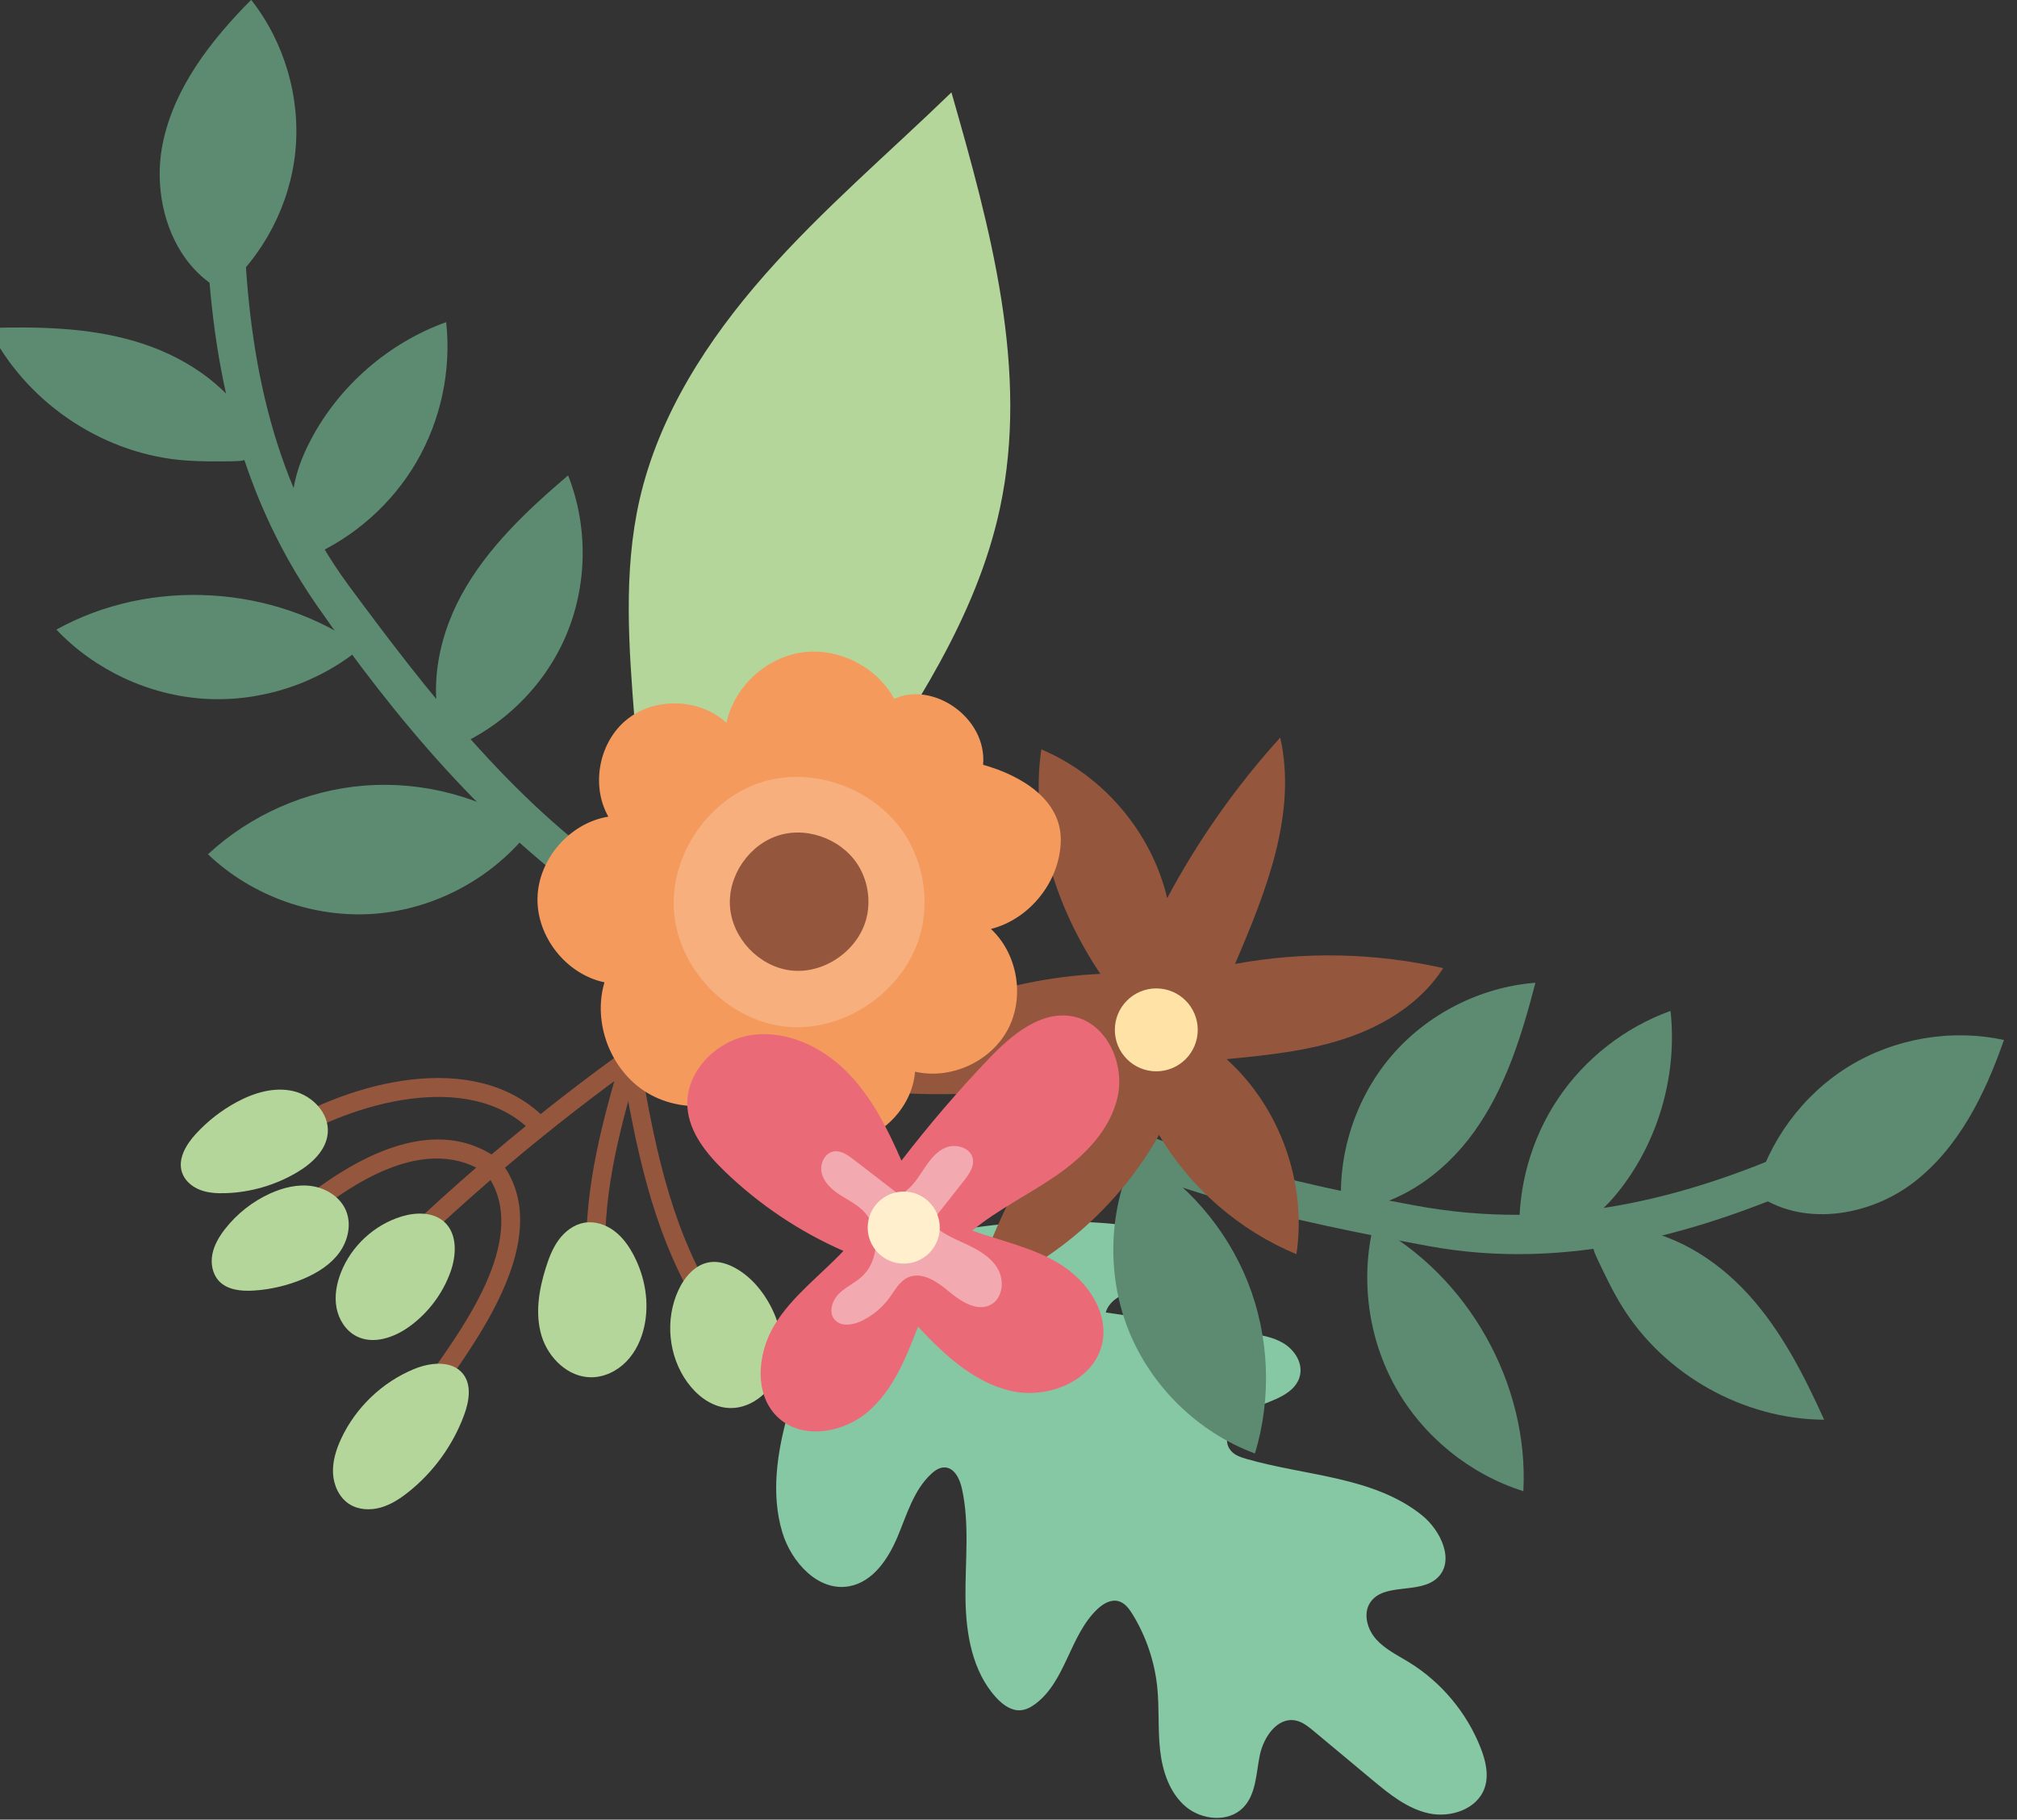<?xml version="1.0" encoding="UTF-8" standalone="no"?>
<!-- Created with Inkscape (http://www.inkscape.org/) -->

<svg
   xmlns:dc="http://purl.org/dc/elements/1.1/"
   xmlns:cc="http://creativecommons.org/ns#"
   xmlns:rdf="http://www.w3.org/1999/02/22-rdf-syntax-ns#"
   xmlns:svg="http://www.w3.org/2000/svg"
   xmlns="http://www.w3.org/2000/svg"
   xmlns:xlink="http://www.w3.org/1999/xlink"
   xmlns:sodipodi="http://sodipodi.sourceforge.net/DTD/sodipodi-0.dtd"
   xmlns:inkscape="http://www.inkscape.org/namespaces/inkscape"
   width="192.207"
   height="173.414"
   viewBox="0 0 50.855 45.882"
   version="1.1"
   id="svg1161"
   inkscape:version="0.92.4 (5da689c313, 2019-01-14)"
   sodipodi:docname="6.svg">
  <rect x="0" y="0" width="50.855" height="45.882" fill="#333333" stroke="none"/>
  <defs
     id="defs1155">
    <clipPath
       id="SVGID_2_">
      <use
         height="100%"
         width="100%"
         y="0"
         x="0"
         style="overflow:visible"
         xlink:href="#SVGID_1_"
         overflow="visible"
         id="use15" />
    </clipPath>
    <clipPath
       id="SVGID_4_">
      <use
         height="100%"
         width="100%"
         y="0"
         x="0"
         style="overflow:visible"
         xlink:href="#SVGID_3_"
         overflow="visible"
         id="use91" />
    </clipPath>
    <clipPath
       id="SVGID_6_">
      <use
         height="100%"
         width="100%"
         y="0"
         x="0"
         style="overflow:visible"
         xlink:href="#SVGID_5_"
         overflow="visible"
         id="use193" />
    </clipPath>
    <clipPath
       id="SVGID_8_">
      <use
         height="100%"
         width="100%"
         y="0"
         x="0"
         style="overflow:visible"
         xlink:href="#SVGID_7_"
         overflow="visible"
         id="use251" />
    </clipPath>
    <clipPath
       id="SVGID_10_">
      <use
         height="100%"
         width="100%"
         y="0"
         x="0"
         style="overflow:visible"
         xlink:href="#SVGID_9_"
         overflow="visible"
         id="use335" />
    </clipPath>
    <clipPath
       id="SVGID_12_">
      <use
         height="100%"
         width="100%"
         y="0"
         x="0"
         style="overflow:visible"
         xlink:href="#SVGID_11_"
         overflow="visible"
         id="use453" />
    </clipPath>
    <clipPath
       id="SVGID_14_">
      <use
         height="100%"
         width="100%"
         y="0"
         x="0"
         style="overflow:visible"
         xlink:href="#SVGID_13_"
         overflow="visible"
         id="use597" />
    </clipPath>
    <clipPath
       id="SVGID_16_">
      <use
         height="100%"
         width="100%"
         y="0"
         x="0"
         style="overflow:visible"
         xlink:href="#SVGID_15_"
         overflow="visible"
         id="use679" />
    </clipPath>
    <clipPath
       id="SVGID_18_">
      <use
         height="100%"
         width="100%"
         y="0"
         x="0"
         style="overflow:visible"
         xlink:href="#SVGID_17_"
         overflow="visible"
         id="use785" />
    </clipPath>
    <clipPath
       id="SVGID_20_">
      <use
         height="100%"
         width="100%"
         y="0"
         x="0"
         style="overflow:visible"
         xlink:href="#SVGID_19_"
         overflow="visible"
         id="use837" />
    </clipPath>
    <clipPath
       id="SVGID_22_">
      <use
         height="100%"
         width="100%"
         y="0"
         x="0"
         style="overflow:visible"
         xlink:href="#SVGID_21_"
         overflow="visible"
         id="use915" />
    </clipPath>
    <clipPath
       id="SVGID_24_">
      <use
         height="100%"
         width="100%"
         y="0"
         x="0"
         style="overflow:visible"
         xlink:href="#SVGID_23_"
         overflow="visible"
         id="use1009" />
    </clipPath>
    <clipPath
       id="SVGID_26_">
      <use
         height="100%"
         width="100%"
         y="0"
         x="0"
         style="overflow:visible"
         xlink:href="#SVGID_25_"
         overflow="visible"
         id="use1129" />
    </clipPath>
    <clipPath
       id="SVGID_28_">
      <use
         height="100%"
         width="100%"
         y="0"
         x="0"
         style="overflow:visible"
         xlink:href="#SVGID_27_"
         overflow="visible"
         id="use1177" />
    </clipPath>
    <path
       inkscape:connector-curvature="0"
       id="SVGID_1_"
       d="m 85.61,63.771 c 0,0 9.11,-7.035 22.765,-12.285 6.524,-2.508 21.116,-6.162 22.188,-5.343 1.133,1.889 5.288,20.02 5.415,28.834 0.125,8.814 -5.667,28.584 -7.177,29.34 -1.511,0.754 -22.784,-5.016 -28.585,-8.31 C 94.676,92.859 89.593,88.308 85.611,83.54 85.61,80.015 85.61,63.771 85.61,63.771 Z" />
    <path
       inkscape:connector-curvature="0"
       id="SVGID_3_"
       d="m 66.218,63.771 c 0,0 -9.109,-7.035 -22.765,-12.285 -6.523,-2.508 -21.116,-6.162 -22.186,-5.343 -1.133,1.889 -5.288,20.021 -5.414,28.836 -0.127,8.812 5.666,28.582 7.176,29.338 1.511,0.754 22.782,-5.016 28.583,-8.31 5.54,-3.148 10.624,-7.699 14.605,-12.467 0.001,-3.525 0.001,-19.769 0.001,-19.769 z" />
    <path
       inkscape:connector-curvature="0"
       id="SVGID_5_"
       d="m 216.268,64.571 c 0,0 -9.109,-7.034 -22.765,-12.285 -6.523,-2.509 -21.116,-6.162 -22.187,-5.343 -1.133,1.889 -5.288,20.021 -5.414,28.835 -0.127,8.814 5.666,28.583 7.176,29.339 1.511,0.755 22.782,-5.014 28.583,-8.311 5.54,-3.147 10.624,-7.697 14.605,-12.465 0.002,-3.527 0.002,-19.77 0.002,-19.77 z" />
    <path
       inkscape:connector-curvature="0"
       id="SVGID_7_"
       d="m 235.66,64.57 c 0,0 9.11,-7.034 22.765,-12.285 6.524,-2.509 21.116,-6.162 22.188,-5.343 1.133,1.888 5.288,20.021 5.415,28.835 0.125,8.814 -5.667,28.583 -7.177,29.339 -1.511,0.755 -22.784,-5.014 -28.585,-8.311 -5.54,-3.148 -10.623,-7.697 -14.605,-12.466 C 235.66,80.814 235.66,64.57 235.66,64.57 Z" />
    <path
       inkscape:connector-curvature="0"
       id="SVGID_9_"
       d="m 365.769,66.058 c 0,0 -9.111,-7.032 -22.767,-12.284 -6.523,-2.508 -21.116,-6.161 -22.186,-5.343 -1.133,1.89 -5.289,20.021 -5.415,28.835 -0.126,8.814 5.667,28.583 7.178,29.338 1.51,0.757 22.782,-5.013 28.583,-8.31 5.54,-3.148 10.624,-7.696 14.606,-12.465 0.001,-3.526 0.001,-19.771 0.001,-19.771 z" />
    <path
       inkscape:connector-curvature="0"
       id="SVGID_11_"
       d="m 385.16,66.058 c 0,0 9.111,-7.034 22.766,-12.284 6.524,-2.508 21.116,-6.161 22.187,-5.343 1.133,1.89 5.288,20.021 5.416,28.835 0.125,8.814 -5.667,28.583 -7.178,29.338 -1.511,0.757 -22.782,-5.014 -28.585,-8.31 -5.54,-3.148 -10.623,-7.696 -14.605,-12.465 -10e-4,-3.526 -10e-4,-19.771 -10e-4,-19.771 z" />
    <path
       inkscape:connector-curvature="0"
       id="SVGID_13_"
       d="m 515.153,66.489 c 0,0 -9.11,-7.035 -22.766,-12.286 -6.523,-2.509 -21.116,-6.162 -22.186,-5.343 -1.133,1.89 -5.289,20.021 -5.415,28.834 -0.125,8.814 5.667,28.583 7.178,29.339 1.51,0.754 22.782,-5.014 28.583,-8.311 5.539,-3.147 10.624,-7.697 14.606,-12.465 0,-3.525 0,-19.768 0,-19.768 z" />
    <path
       inkscape:connector-curvature="0"
       id="SVGID_15_"
       d="m 534.544,66.489 c 0,0 9.112,-7.035 22.766,-12.286 6.525,-2.509 21.116,-6.162 22.188,-5.343 1.133,1.888 5.287,20.021 5.415,28.834 0.125,8.814 -5.667,28.583 -7.178,29.339 -1.51,0.754 -22.782,-5.015 -28.584,-8.311 -5.54,-3.147 -10.622,-7.697 -14.606,-12.465 -10e-4,-3.525 -10e-4,-19.768 -10e-4,-19.768 z" />
    <path
       inkscape:connector-curvature="0"
       id="SVGID_17_"
       d="m 666.023,66.498 c 0,0 -9.111,-7.035 -22.766,-12.285 -6.523,-2.509 -21.116,-6.162 -22.186,-5.343 -1.133,1.888 -5.289,20.02 -5.415,28.834 -0.126,8.814 5.667,28.583 7.178,29.338 1.511,0.755 22.782,-5.014 28.583,-8.31 5.539,-3.148 10.624,-7.698 14.606,-12.465 0,-3.527 0,-19.769 0,-19.769 z" />
    <path
       inkscape:connector-curvature="0"
       id="SVGID_19_"
       d="m 685.413,66.497 c 0,0 9.111,-7.034 22.766,-12.284 6.525,-2.509 21.116,-6.162 22.188,-5.343 1.133,1.888 5.287,20.02 5.415,28.834 0.125,8.814 -5.667,28.583 -7.178,29.338 -1.51,0.755 -22.782,-5.014 -28.584,-8.31 -5.54,-3.149 -10.623,-7.698 -14.606,-12.465 -10e-4,-3.527 -10e-4,-19.77 -10e-4,-19.77 z" />
    <path
       inkscape:connector-curvature="0"
       id="SVGID_21_"
       d="m 814.768,66.498 c 0,0 -9.109,-7.035 -22.765,-12.286 -6.523,-2.509 -21.116,-6.161 -22.186,-5.343 -1.133,1.888 -5.288,20.021 -5.414,28.835 -0.127,8.814 5.666,28.583 7.176,29.339 1.511,0.756 22.782,-5.014 28.583,-8.31 5.54,-3.148 10.624,-7.697 14.605,-12.466 10e-4,-3.526 10e-4,-19.769 10e-4,-19.769 z" />
    <path
       inkscape:connector-curvature="0"
       id="SVGID_23_"
       d="m 834.16,66.498 c 0,0 9.11,-7.035 22.765,-12.285 6.524,-2.509 21.116,-6.162 22.188,-5.343 1.133,1.889 5.288,20.021 5.415,28.835 0.125,8.814 -5.667,28.584 -7.177,29.339 -1.511,0.756 -22.784,-5.015 -28.585,-8.31 -5.54,-3.148 -10.622,-7.697 -14.605,-12.466 -10e-4,-3.527 -10e-4,-19.77 -10e-4,-19.77 z" />
    <path
       inkscape:connector-curvature="0"
       id="SVGID_25_"
       d="m 984.75,66.772 c 0,0 9.11,-7.035 22.765,-12.285 6.524,-2.509 21.116,-6.161 22.187,-5.343 1.133,1.889 5.288,20.021 5.414,28.835 0.126,8.814 -5.666,28.584 -7.177,29.34 -1.511,0.755 -22.782,-5.015 -28.583,-8.311 -5.54,-3.148 -10.624,-7.697 -14.606,-12.466 0,-3.527 0,-19.77 0,-19.77 z" />
    <path
       inkscape:connector-curvature="0"
       id="SVGID_27_"
       d="m 965.359,66.772 c 0,0 -9.11,-7.034 -22.765,-12.285 -6.524,-2.509 -21.116,-6.162 -22.187,-5.343 -1.133,1.889 -5.289,20.021 -5.415,28.835 -0.126,8.814 5.667,28.583 7.178,29.339 1.511,0.755 22.782,-5.015 28.583,-8.311 5.54,-3.148 10.624,-7.697 14.606,-12.466 0,-3.526 0,-19.769 0,-19.769 z" />
  </defs>
  <sodipodi:namedview
     id="base"
     pagecolor="#ffffff"
     bordercolor="#666666"
     borderopacity="1.0"
     inkscape:pageopacity="0.0"
     inkscape:pageshadow="2"
     inkscape:zoom="1.4"
     inkscape:cx="181.95766"
     inkscape:cy="22.464688"
     inkscape:document-units="mm"
     inkscape:current-layer="layer1"
     showgrid="false"
     units="px"
     inkscape:window-width="1920"
     inkscape:window-height="1017"
     inkscape:window-x="-8"
     inkscape:window-y="-8"
     inkscape:window-maximized="1"
     fit-margin-top="0"
     fit-margin-left="0"
     fit-margin-right="0"
     fit-margin-bottom="0" />
  <g
     inkscape:label="Layer 1"
     inkscape:groupmode="layer"
     id="layer1"
     transform="translate(-0.923,-247.597)">
    <g
       transform="matrix(0.397,0,0,0.397,-3.594,240.741)"
       id="g1288" />
    <g
       transform="matrix(0.397,0,0,0.397,-3.594,240.741)"
       id="g1290" />
    <g
       transform="matrix(0.397,0,0,0.397,-3.594,240.741)"
       id="g1292" />
    <g
       transform="matrix(0.397,0,0,0.397,-3.594,240.741)"
       id="g1294" />
    <g
       transform="matrix(0.397,0,0,0.397,-3.594,240.741)"
       id="g1296" />
    <g
       transform="matrix(0.397,0,0,0.397,-3.594,240.741)"
       id="g1298" />
    <g
       transform="matrix(0.365,0,0,0.365,-1.091,244.552)"
       id="Слой_9" />
    <g
       transform="matrix(0.361,0,0,0.361,-325.851,243.622)"
       id="g1265">
      <g
         id="XMLID_1_">
        <path
           style="fill:#86c7a4"
           inkscape:connector-curvature="0"
           d="m 971.006,97.144 c 3.729,-0.755 7.562,-0.991 11.356,-0.699 0.948,0.073 1.935,0.193 2.73,0.715 0.795,0.522 1.328,1.565 0.972,2.447 -0.613,1.519 -3.192,1.505 -3.645,3.078 3.306,0.48 6.611,0.959 9.917,1.439 0.861,0.125 1.749,0.259 2.494,0.709 0.745,0.45 1.319,1.301 1.172,2.159 -0.232,1.361 -1.891,1.823 -3.176,2.327 -1.285,0.504 -2.57,2.109 -1.599,3.091 0.27,0.273 0.652,0.398 1.022,0.504 4.15,1.192 8.846,1.223 12.227,3.91 1.347,1.071 2.356,3.222 1.102,4.4 -1.252,1.175 -3.756,0.29 -4.694,1.728 -0.511,0.783 -0.195,1.876 0.431,2.571 0.626,0.694 1.495,1.107 2.292,1.598 2.245,1.383 4.024,3.508 4.99,5.961 0.356,0.905 0.603,1.926 0.273,2.841 -0.526,1.46 -2.371,2.077 -3.887,1.746 -1.516,-0.331 -2.772,-1.356 -3.964,-2.35 -1.357,-1.131 -2.713,-2.262 -4.07,-3.393 -0.386,-0.322 -0.795,-0.655 -1.289,-0.747 -1.273,-0.239 -2.231,1.185 -2.487,2.455 -0.256,1.27 -0.253,2.716 -1.161,3.639 -1.033,1.051 -2.894,0.873 -4.016,-0.082 -1.122,-0.956 -1.617,-2.466 -1.781,-3.93 -0.164,-1.464 -0.048,-2.949 -0.2,-4.415 -0.186,-1.791 -0.779,-3.539 -1.72,-5.075 -0.245,-0.4 -0.554,-0.815 -1.009,-0.928 -0.529,-0.131 -1.064,0.193 -1.459,0.569 -1.921,1.824 -2.189,5.001 -4.303,6.597 -0.315,0.238 -0.678,0.436 -1.071,0.461 -0.641,0.04 -1.218,-0.384 -1.655,-0.854 -1.722,-1.849 -2.158,-4.549 -2.177,-7.076 -0.019,-2.527 0.296,-5.091 -0.249,-7.558 -0.148,-0.669 -0.518,-1.455 -1.203,-1.474 -0.367,-0.01 -0.697,0.22 -0.964,0.472 -1.214,1.146 -1.685,2.844 -2.332,4.382 -0.647,1.538 -1.708,3.129 -3.348,3.442 -2.171,0.415 -4.075,-1.671 -4.704,-3.79 -0.788,-2.652 -0.36,-5.514 0.377,-8.18 1.522,-5.504 4.782,-11.021 10.137,-13.007"
           id="path1146" />
      </g>
      <g
         id="g1167">
        <g
           id="g1153">
          <g
             id="g1151">
            <path
               style="fill:#5c8b72"
               inkscape:connector-curvature="0"
               d="m 977.463,89.484 c 8.428,4.755 18.081,6.826 27.519,8.564 9.741,1.794 19.232,-0.94 28.045,-4.982 1.537,-0.705 0.202,-2.967 -1.325,-2.267 -8.897,4.081 -17.871,6.219 -27.632,4.421 -8.659,-1.594 -17.564,-3.649 -25.283,-8.003 -1.475,-0.832 -2.798,1.436 -1.324,2.267 z"
               id="path1149" />
          </g>
        </g>
        <path
           style="fill:#5c8b72"
           inkscape:connector-curvature="0"
           d="m 1018.65,93.688 c -0.855,1.174 -1.878,2.254 -3.137,2.979 -1.259,0.724 -2.777,1.068 -4.191,0.734 -0.161,-3.384 0.79,-6.811 2.672,-9.628 1.882,-2.817 4.684,-5.007 7.872,-6.154 0.462,4.235 -0.708,8.627 -3.216,12.069 z"
           id="path1155" />
        <path
           style="fill:#5c8b72"
           inkscape:connector-curvature="0"
           d="m 1012.428,79.654 c -0.938,3.628 -2.064,7.288 -4.232,10.344 -2.168,3.056 -5.557,5.456 -9.302,5.575 -0.327,-3.858 0.944,-7.828 3.452,-10.778 2.508,-2.949 6.221,-4.843 10.082,-5.141 z"
           id="path1157" />
        <path
           style="fill:#5c8b72"
           inkscape:connector-curvature="0"
           d="m 1045.152,83.651 c -1.309,3.758 -3.144,7.514 -6.297,9.941 -3.153,2.428 -7.901,3.146 -11.087,0.762 0.943,-3.639 3.337,-6.88 6.537,-8.851 3.202,-1.97 7.174,-2.649 10.847,-1.852 z"
           id="path1159" />
        <path
           style="fill:#5c8b72"
           inkscape:connector-curvature="0"
           d="m 1018.488,102.274 c -0.66,-1.065 -1.198,-2.2 -1.735,-3.332 -0.204,-0.431 -0.413,-0.915 -0.267,-1.369 0.235,-0.733 1.194,-0.896 1.962,-0.844 3.416,0.231 6.547,2.165 8.852,4.696 2.305,2.531 3.883,5.631 5.294,8.75 -5.626,-0.031 -11.142,-3.121 -14.106,-7.901 z"
           id="path1161" />
        <path
           style="fill:#5c8b72"
           inkscape:connector-curvature="0"
           d="m 1001.124,96.564 c 6.611,3.557 10.856,11.106 10.463,18.603 -3.736,-1.177 -6.99,-3.818 -8.91,-7.232 -1.921,-3.415 -2.488,-7.567 -1.553,-11.371 z"
           id="path1163" />
        <path
           style="fill:#5c8b72"
           inkscape:connector-curvature="0"
           d="m 984.515,91.532 c 3.525,2.023 6.334,5.267 7.832,9.046 1.498,3.779 1.674,8.066 0.492,11.955 -3.981,-1.476 -7.277,-4.699 -8.841,-8.646 -1.564,-3.947 -1.371,-8.553 0.517,-12.355 z"
           id="path1165" />
      </g>
      <g
         id="g1173">
        <path
           style="fill:#95563e"
           inkscape:connector-curvature="0"
           d="m 1005.988,78.632 c -1.525,2.392 -4.075,3.986 -6.764,4.891 -2.689,0.905 -5.54,1.19 -8.363,1.469 3.73,3.365 5.623,8.653 4.877,13.62 -3.983,-1.649 -7.406,-4.62 -9.598,-8.332 -2.85,5.087 -7.534,9.121 -12.988,11.184 1.368,-5.285 4.325,-9.997 7.24,-14.614 -6.014,0.562 -12.164,1.115 -18.026,-0.339 5.554,-4.477 12.549,-7.137 19.674,-7.48 -3.078,-4.592 -4.916,-10.209 -4.121,-15.679 4.341,1.827 7.71,5.81 8.792,10.394 2.157,-4.045 4.816,-7.823 7.896,-11.218 1.192,5.337 -1.005,10.784 -3.158,15.812 4.8,-0.886 9.779,-0.785 14.539,0.292 z"
           id="path1169" />
        <circle
           style="fill:#ffe3a6"
           cx="985.95"
           cy="82.944"
           r="2.895"
           id="circle1171" />
      </g>
      <g
         id="g1225">
        <g
           id="g1211">
          <g
             id="g1179">
            <g
               id="g1177">
              <path
                 style="fill:#95563e"
                 inkscape:connector-curvature="0"
                 d="m 952.132,82.058 c -6.945,4.722 -13.443,9.99 -19.494,15.814 -0.611,0.588 0.318,1.515 0.928,0.928 5.97,-5.746 12.376,-10.949 19.229,-15.609 0.695,-0.473 0.04,-1.611 -0.663,-1.133 z"
                 id="path1175" />
            </g>
          </g>
          <g
             id="g1185">
            <g
               id="g1183">
              <path
                 style="fill:#95563e"
                 inkscape:connector-curvature="0"
                 d="m 943.128,88.993 c -4.878,-4.727 -13.447,-2.409 -18.599,0.786 -0.718,0.445 -0.059,1.581 0.663,1.133 4.58,-2.84 12.656,-5.21 17.008,-0.991 0.607,0.59 1.536,-0.338 0.928,-0.928 z"
                 id="path1181" />
            </g>
          </g>
          <g
             id="g1191">
            <g
               id="g1189">
              <path
                 style="fill:#95563e"
                 inkscape:connector-curvature="0"
                 d="m 940.055,92.011 c -4.962,-3.67 -11.297,0.59 -15.156,3.973 -0.638,0.559 0.294,1.484 0.928,0.928 3.42,-2.998 9.142,-7.039 13.566,-3.768 0.681,0.505 1.334,-0.635 0.662,-1.133 z"
                 id="path1187" />
            </g>
          </g>
          <g
             id="g1197">
            <g
               id="g1195">
              <path
                 style="fill:#95563e"
                 inkscape:connector-curvature="0"
                 d="m 939.2,93.038 c 2.977,4.213 -1.368,10.267 -3.828,13.769 -0.488,0.695 0.651,1.349 1.133,0.663 2.725,-3.88 7.149,-10.393 3.828,-15.094 -0.484,-0.685 -1.623,-0.031 -1.133,0.662 z"
                 id="path1193" />
            </g>
          </g>
          <g
             id="g1203">
            <g
               id="g1201">
              <path
                 style="fill:#95563e"
                 inkscape:connector-curvature="0"
                 d="m 948.633,84.681 c -1.357,4.59 -2.603,9.161 -2.485,13.987 0.021,0.845 1.333,0.847 1.313,0 -0.115,-4.707 1.116,-9.164 2.438,-13.638 0.24,-0.813 -1.026,-1.158 -1.266,-0.349 z"
                 id="path1199" />
            </g>
          </g>
          <g
             id="g1209">
            <g
               id="g1207">
              <path
                 style="fill:#95563e"
                 inkscape:connector-curvature="0"
                 d="m 948.587,85.215 c 0.996,5.817 2.115,11.574 5.13,16.725 0.427,0.73 1.562,0.07 1.133,-0.663 -2.958,-5.055 -4.022,-10.712 -4.997,-16.412 -0.142,-0.832 -1.407,-0.477 -1.266,0.35 z"
                 id="path1205" />
            </g>
          </g>
        </g>
        <path
           style="fill:#b5d69b"
           inkscape:connector-curvature="0"
           d="m 921.73,87.984 c -1.073,0.578 -2.047,1.338 -2.869,2.237 -0.673,0.736 -1.273,1.736 -0.958,2.682 0.189,0.566 0.685,0.991 1.24,1.21 0.555,0.219 1.164,0.256 1.76,0.239 1.768,-0.05 3.521,-0.558 5.042,-1.461 1.036,-0.615 2.036,-1.541 2.138,-2.742 0.117,-1.368 -1.06,-2.607 -2.396,-2.924 -1.337,-0.316 -2.748,0.108 -3.957,0.759 z"
           id="path1213" />
        <path
           style="fill:#b5d69b"
           inkscape:connector-curvature="0"
           d="m 922.894,101.155 c 1.211,-0.074 2.409,-0.359 3.524,-0.837 0.95,-0.408 1.863,-0.977 2.471,-1.813 0.608,-0.836 0.866,-1.976 0.469,-2.931 -0.389,-0.937 -1.354,-1.557 -2.357,-1.713 -1.003,-0.156 -2.033,0.097 -2.957,0.518 -1.223,0.558 -2.308,1.414 -3.135,2.474 -0.407,0.522 -0.758,1.108 -0.885,1.758 -0.127,0.65 -10e-4,1.374 0.447,1.862 0.588,0.639 1.556,0.735 2.423,0.682 z"
           id="path1215" />
        <path
           style="fill:#b5d69b"
           inkscape:connector-curvature="0"
           d="m 936.651,99.861 c 0.423,-1.172 0.497,-2.656 -0.423,-3.497 -0.777,-0.711 -1.986,-0.691 -2.994,-0.384 -1.897,0.579 -3.499,2.057 -4.227,3.902 -0.308,0.78 -0.466,1.637 -0.315,2.462 0.151,0.824 0.641,1.609 1.385,1.994 1.172,0.607 2.628,0.107 3.698,-0.664 1.312,-0.945 2.328,-2.293 2.876,-3.813 z"
           id="path1217" />
        <path
           style="fill:#b5d69b"
           inkscape:connector-curvature="0"
           d="m 934.11,106.634 c -2.22,0.915 -4.075,2.687 -5.09,4.864 -0.356,0.764 -0.615,1.596 -0.569,2.437 0.047,0.842 0.439,1.695 1.153,2.143 0.633,0.398 1.445,0.435 2.165,0.233 0.72,-0.201 1.36,-0.619 1.945,-1.084 1.753,-1.394 3.114,-3.276 3.89,-5.377 0.347,-0.94 0.549,-2.085 -0.071,-2.873 -0.763,-0.969 -2.282,-0.813 -3.423,-0.343 z"
           id="path1219" />
        <path
           style="fill:#b5d69b"
           inkscape:connector-curvature="0"
           d="m 950.193,103.645 c 0.357,-1.644 0.055,-3.399 -0.711,-4.896 -0.342,-0.67 -0.784,-1.303 -1.385,-1.756 -0.601,-0.453 -1.375,-0.708 -2.116,-0.575 -0.715,0.128 -1.333,0.603 -1.763,1.187 -0.43,0.585 -0.693,1.275 -0.91,1.967 -0.481,1.536 -0.758,3.207 -0.291,4.747 0.468,1.54 1.848,2.89 3.457,2.892 0.929,0.001 1.829,-0.443 2.474,-1.112 0.645,-0.668 1.048,-1.546 1.245,-2.454 z"
           id="path1221" />
        <path
           style="fill:#b5d69b"
           inkscape:connector-curvature="0"
           d="m 959.01,102.229 c -0.564,-1.073 -1.379,-2.038 -2.436,-2.632 -0.545,-0.307 -1.173,-0.513 -1.793,-0.428 -1.014,0.14 -1.774,1.021 -2.205,1.95 -0.954,2.051 -0.707,4.611 0.622,6.442 0.651,0.897 1.597,1.645 2.697,1.779 1.582,0.193 3.12,-0.994 3.653,-2.496 0.533,-1.503 0.204,-3.205 -0.538,-4.615 z"
           id="path1223" />
      </g>
      <g
         id="g1245">
        <g
           id="g1231">
          <g
             id="g1229">
            <path
               style="fill:#5c8b72"
               inkscape:connector-curvature="0"
               d="m 948.565,72.165 c -7.666,-5.28 -13.555,-12.857 -19.037,-20.281 -5.526,-7.483 -7.107,-16.665 -7.318,-25.76 -0.039,-1.69 -2.665,-1.694 -2.625,0 0.225,9.714 2.071,18.985 7.676,27.085 5.468,7.901 12.032,15.749 19.979,21.223 1.398,0.963 2.709,-1.314 1.325,-2.267 z"
               id="path1227" />
          </g>
        </g>
        <path
           style="fill:#5c8b72"
           inkscape:connector-curvature="0"
           d="m 926.918,41.693 c -0.68,1.284 -1.203,2.676 -1.302,4.125 -0.099,1.449 0.259,2.964 1.178,4.089 3.111,-1.339 5.775,-3.697 7.481,-6.624 1.706,-2.926 2.446,-6.406 2.078,-9.773 -4.007,1.442 -7.441,4.419 -9.435,8.183 z"
           id="path1233" />
        <path
           style="fill:#5c8b72"
           inkscape:connector-curvature="0"
           d="m 944.868,44.215 c -2.849,2.433 -5.645,5.051 -7.441,8.34 -1.796,3.289 -2.467,7.387 -0.931,10.804 3.611,-1.398 6.621,-4.281 8.172,-7.829 1.552,-3.548 1.625,-7.715 0.2,-11.315 z"
           id="path1235" />
        <path
           style="fill:#5c8b72"
           inkscape:connector-curvature="0"
           d="m 922.732,11 c -2.803,2.824 -5.374,6.12 -6.173,10.019 -0.799,3.898 0.638,8.48 4.177,10.298 2.857,-2.443 4.72,-6.016 5.087,-9.757 0.367,-3.741 -0.764,-7.608 -3.091,-10.56 z"
           id="path1237" />
        <path
           style="fill:#5c8b72"
           inkscape:connector-curvature="0"
           d="m 917.69,43.131 c 1.246,0.126 2.502,0.112 3.755,0.098 0.477,-0.005 1.003,-0.03 1.347,-0.36 0.555,-0.533 0.282,-1.466 -0.102,-2.134 -1.705,-2.968 -4.817,-4.934 -8.102,-5.896 -3.285,-0.962 -6.763,-1.02 -10.185,-0.921 2.495,5.043 7.69,8.645 13.287,9.213 z"
           id="path1239" />
        <path
           style="fill:#5c8b72"
           inkscape:connector-curvature="0"
           d="m 930.436,56.231 c -6.096,-4.381 -14.742,-4.886 -21.307,-1.245 2.696,2.842 6.497,4.608 10.407,4.836 3.911,0.229 7.891,-1.082 10.9,-3.591 z"
           id="path1241" />
        <path
           style="fill:#5c8b72"
           inkscape:connector-curvature="0"
           d="m 942.241,68.951 c -3.364,-2.281 -7.512,-3.383 -11.564,-3.072 -4.053,0.311 -7.983,2.033 -10.96,4.801 3.072,2.93 7.414,4.479 11.647,4.154 4.233,-0.325 8.289,-2.518 10.877,-5.883 z"
           id="path1243" />
      </g>
      <path
         style="fill:#b5d69b"
         inkscape:connector-curvature="0"
         d="m 960.627,70.795 c -2.037,0.594 -4.152,-0.464 -6.009,-1.488 -1.468,-0.81 -2.997,-1.675 -3.905,-3.085 -0.905,-1.406 -1.062,-3.149 -1.194,-4.816 -0.408,-5.169 -0.811,-10.432 0.34,-15.488 1.347,-5.917 4.756,-11.184 8.768,-15.736 4.013,-4.552 8.656,-8.497 13.015,-12.719 2.714,9.473 5.45,19.415 3.386,29.051 -1.62,7.561 -6.049,14.171 -10.387,20.573 -1.043,1.54 -2.228,3.187 -4.014,3.708 z"
         id="path1247" />
      <g
         id="g1255">
        <path
           style="fill:#f49a5d"
           inkscape:connector-curvature="0"
           d="m 973.853,64.429 c 2.718,0.764 5.462,2.459 5.426,5.282 -0.036,2.823 -2.141,5.492 -4.878,6.185 1.869,1.738 2.378,4.768 1.18,7.021 -1.198,2.253 -3.995,3.525 -6.481,2.947 -0.199,2.567 -2.46,4.815 -5.029,4.998 -2.569,0.183 -5.125,-1.723 -5.685,-4.236 -2.186,1.929 -5.669,2.199 -8.126,0.632 -2.458,-1.568 -3.68,-4.84 -2.852,-7.635 -2.665,-0.558 -4.741,-3.177 -4.677,-5.898 0.064,-2.722 2.26,-5.24 4.948,-5.673 -1.242,-2.188 -0.65,-5.242 1.32,-6.807 1.97,-1.566 5.078,-1.453 6.929,0.251 0.54,-2.5 2.743,-4.553 5.275,-4.914 2.532,-0.361 5.222,0.992 6.44,3.242 2.716,-1.257 6.501,1.323 6.21,4.605 z"
           id="path1249" />
        <path
           style="fill:#f7af7e"
           inkscape:connector-curvature="0"
           d="m 969.6,75.712 c 0.39,-1.968 0.078,-4.067 -0.867,-5.836 -1.877,-3.512 -6.356,-5.396 -10.179,-4.283 -3.824,1.114 -6.59,5.108 -6.288,9.079 0.302,3.971 3.641,7.5 7.589,8.023 4.363,0.576 8.889,-2.667 9.745,-6.983 z"
           id="path1251" />
        <path
           style="fill:#95563e"
           inkscape:connector-curvature="0"
           d="m 965.755,74.929 c 0.216,-1.087 0.043,-2.247 -0.479,-3.225 -1.037,-1.941 -3.512,-2.982 -5.625,-2.366 -2.113,0.615 -3.641,2.822 -3.474,5.016 0.167,2.194 2.012,4.144 4.193,4.433 2.411,0.319 4.912,-1.473 5.385,-3.858 z"
           id="path1253" />
      </g>
      <g
         id="g1263">
        <path
           style="fill:#ea6b77"
           inkscape:connector-curvature="0"
           d="m 982.173,104.834 c 0.462,-2.161 -1.033,-4.328 -2.907,-5.501 -1.874,-1.173 -4.091,-1.628 -6.176,-2.362 1.823,-1.509 3.991,-2.539 5.932,-3.892 1.942,-1.354 3.736,-3.175 4.234,-5.489 0.498,-2.314 -0.778,-5.107 -3.097,-5.577 -2.249,-0.456 -4.306,1.272 -5.891,2.931 -2.165,2.266 -4.209,4.649 -6.119,7.134 -0.981,-2.257 -2.108,-4.51 -3.853,-6.245 -1.745,-1.735 -4.222,-2.894 -6.655,-2.522 -2.433,0.372 -4.615,2.587 -4.439,5.042 0.127,1.772 1.349,3.262 2.627,4.495 2.401,2.314 5.215,4.199 8.269,5.537 -1.622,1.721 -3.592,3.158 -4.819,5.18 -1.227,2.022 -1.45,4.957 0.324,6.52 1.722,1.517 4.553,0.993 6.275,-0.524 1.721,-1.517 2.604,-3.746 3.427,-5.888 1.826,1.95 3.887,3.892 6.49,4.489 2.603,0.599 5.82,-0.715 6.378,-3.328 z"
           id="path1257" />
        <path
           style="fill:#f3a9b0"
           inkscape:connector-curvature="0"
           d="m 963.416,91.438 c -0.64,0.109 -0.989,0.892 -0.832,1.522 0.156,0.63 0.67,1.108 1.211,1.468 0.541,0.359 1.138,0.644 1.613,1.086 1.293,1.203 1.26,3.536 -0.066,4.702 -0.496,0.436 -1.124,0.713 -1.585,1.186 -0.461,0.473 -0.706,1.282 -0.274,1.783 0.437,0.508 1.259,0.385 1.864,0.098 0.774,-0.366 1.454,-0.928 1.96,-1.62 0.381,-0.521 0.699,-1.145 1.283,-1.419 0.982,-0.461 2.075,0.298 2.905,0.996 0.831,0.699 1.971,1.418 2.918,0.888 0.832,-0.465 0.935,-1.703 0.45,-2.523 -0.485,-0.82 -1.372,-1.307 -2.235,-1.709 -0.864,-0.402 -1.777,-0.779 -2.42,-1.482 0.769,-0.978 1.538,-1.955 2.307,-2.933 0.354,-0.45 0.73,-0.982 0.617,-1.544 -0.154,-0.766 -1.178,-1.068 -1.898,-0.766 -0.72,0.302 -1.19,0.99 -1.618,1.643 -0.428,0.653 -0.894,1.342 -1.611,1.652 -1.069,-0.824 -2.138,-1.649 -3.207,-2.473 -0.407,-0.311 -0.878,-0.641 -1.382,-0.555 z"
           id="path1259" />
        <circle
           style="fill:#ffefcc"
           cx="968.31"
           cy="96.755"
           r="2.517"
           id="circle1261" />
      </g>
    </g>
    <g
       transform="matrix(0.361,0,0,0.361,-1.169,243.622)"
       id="g1385" />
    <g
       transform="matrix(0.361,0,0,0.361,-1.169,243.622)"
       id="g1387" />
    <g
       transform="matrix(0.361,0,0,0.361,-1.169,243.622)"
       id="g1389" />
    <g
       transform="matrix(0.361,0,0,0.361,-1.169,243.622)"
       id="g1391" />
    <g
       transform="matrix(0.361,0,0,0.361,-1.169,243.622)"
       id="g1393" />
    <g
       transform="matrix(0.361,0,0,0.361,-1.169,243.622)"
       id="g1395" />
  </g>
</svg>
